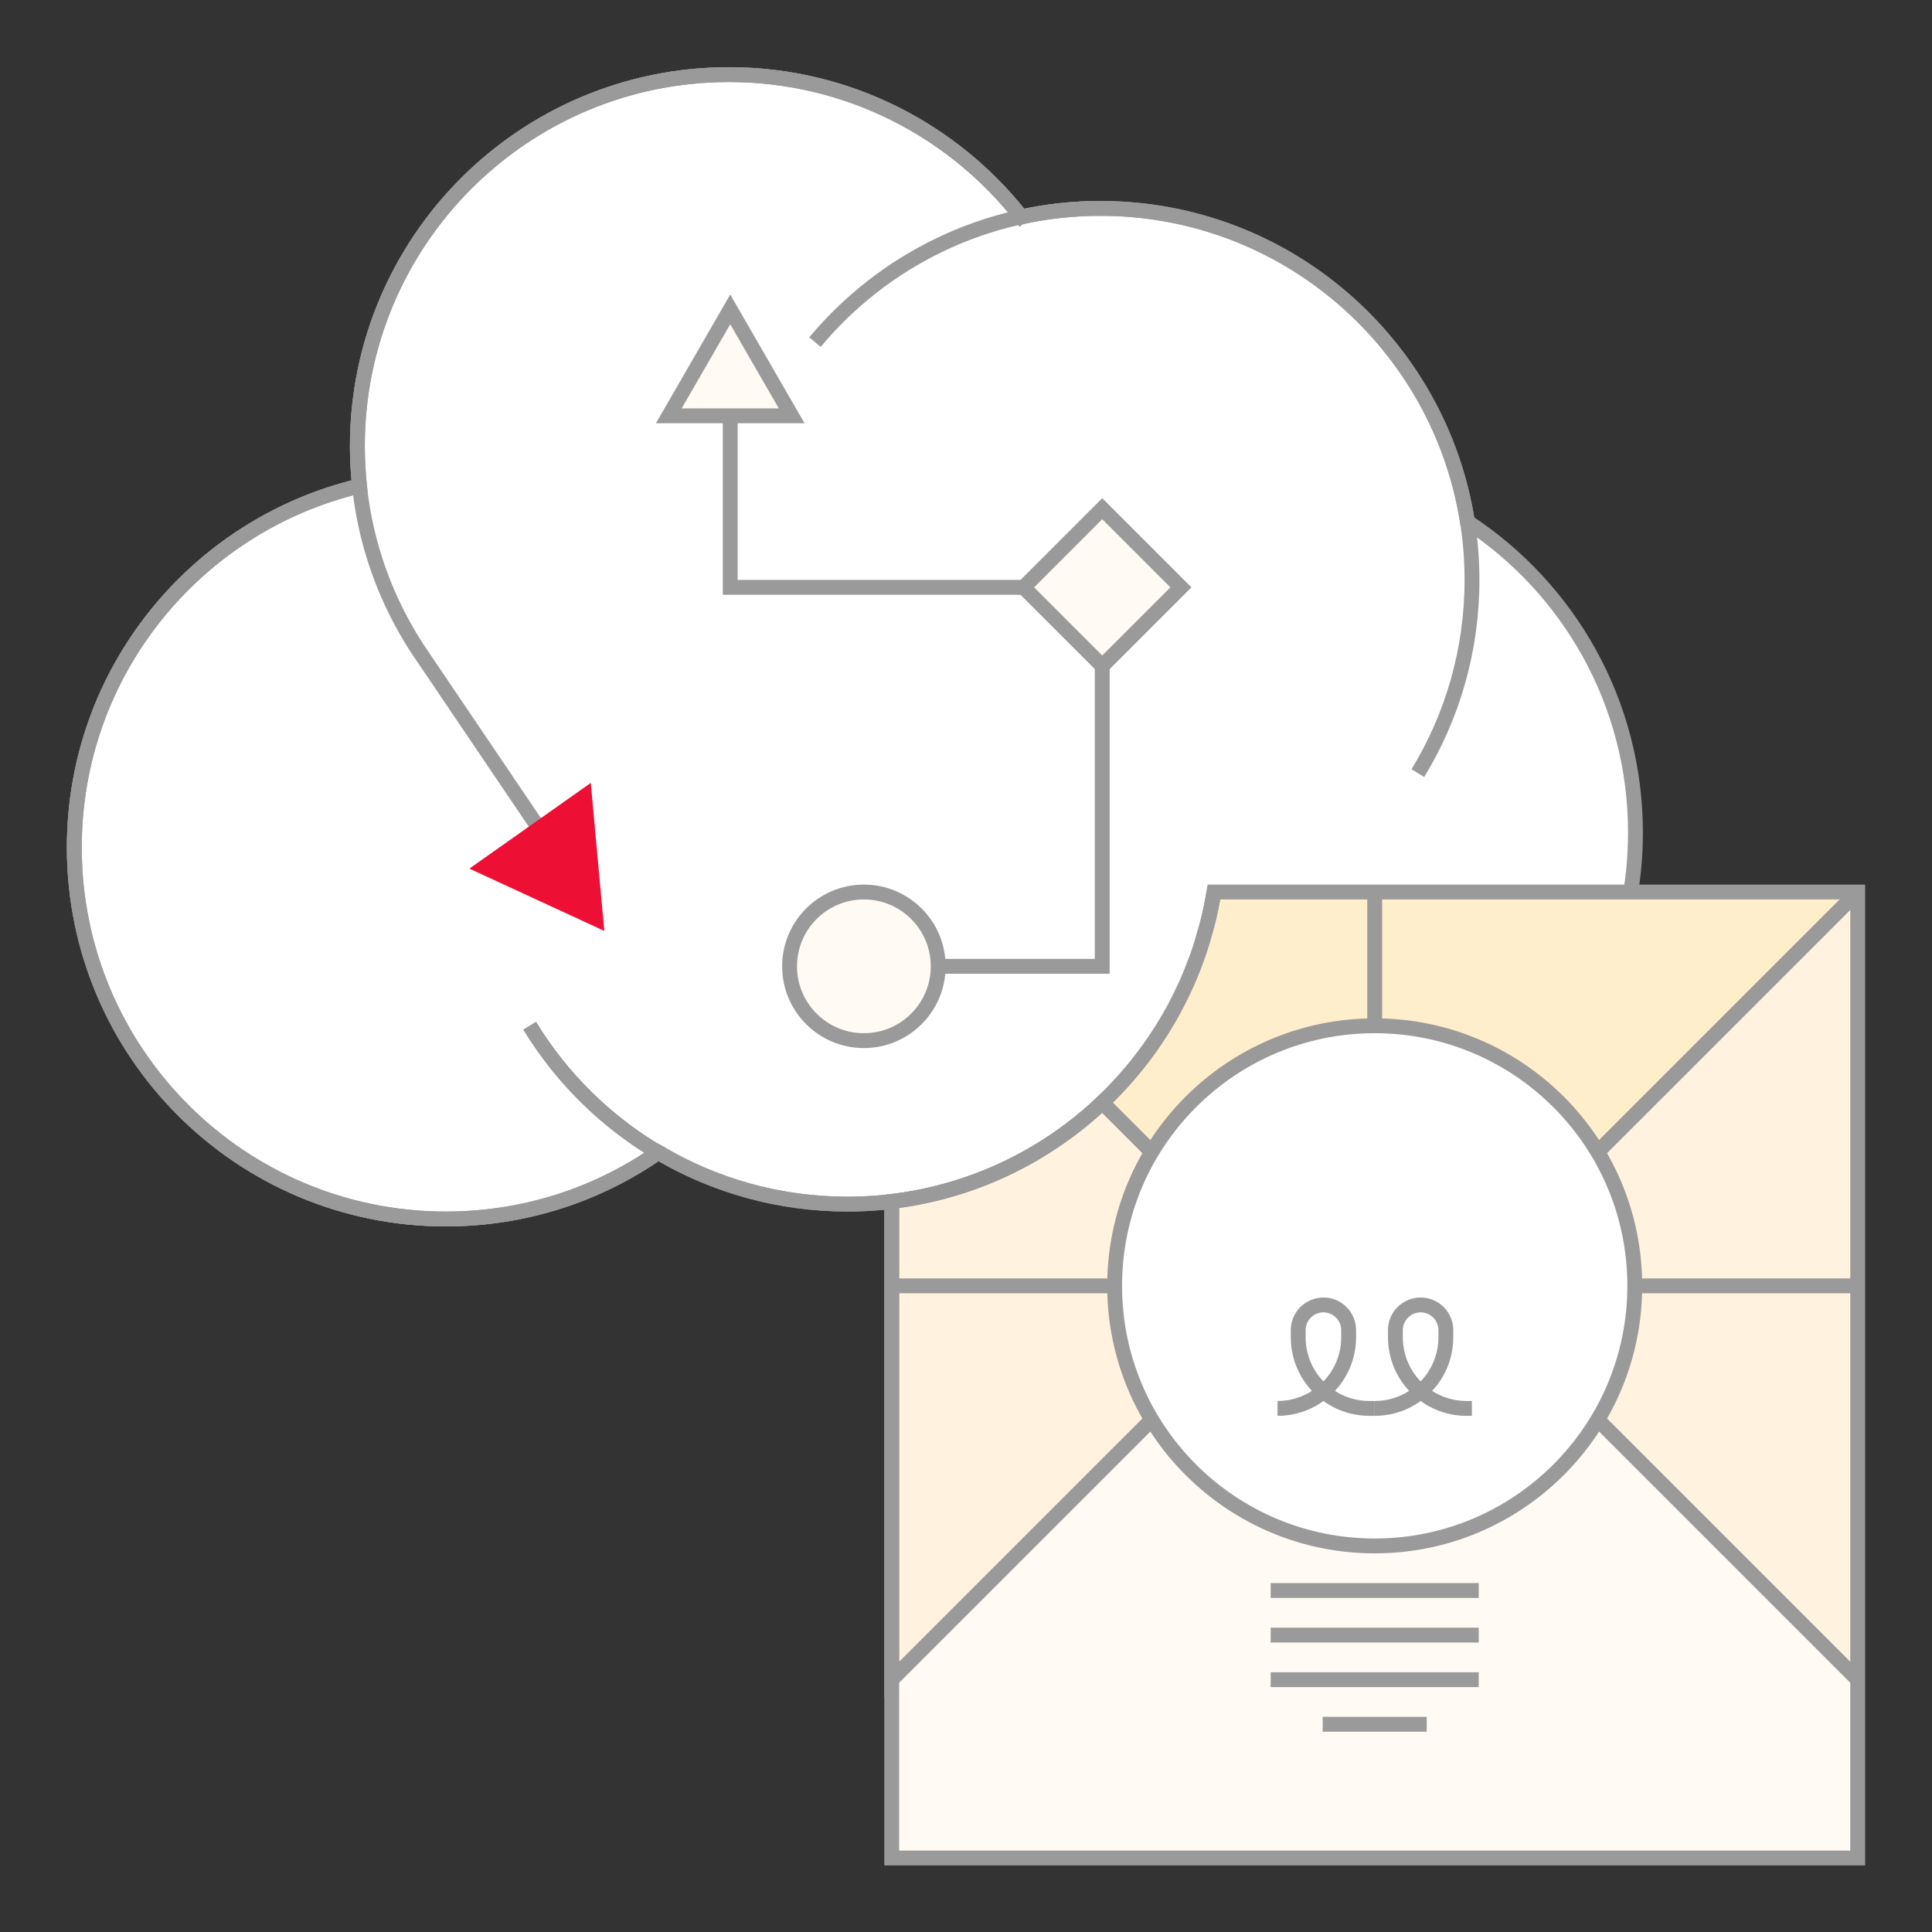 <?xml version="1.0" encoding="UTF-8"?>
<svg width="130px" height="130px" viewBox="0 0 130 130" version="1.1" xmlns="http://www.w3.org/2000/svg" xmlns:xlink="http://www.w3.org/1999/xlink">
    <rect x="0" y="0" width="130" height="130" fill="#333333" stroke="none"/>
    <!-- Generator: Sketch 47.1 (45422) - http://www.bohemiancoding.com/sketch -->
    <title>Icon: Creative Solutions</title>
    <desc>Created with Sketch.</desc>
    <defs></defs>
    <g id="Symbols" stroke="none" stroke-width="1" fill="none" fill-rule="evenodd">
        <g id="Icon:-Creative-Solutions">
            <g id="Group-2" transform="translate(5, 5)">
                <path d="M93.74,30.109 C91.862,18.161 81.522,9.022 69.047,9.022 C67.216,9.022 65.433,9.224 63.714,9.598 C59.137,3.77 52.032,0.022 44.047,0.022 C30.24,0.022 19.047,11.215 19.047,25.022 C19.047,25.93 19.098,26.825 19.192,27.708 C8.188,30.327 0,40.215 0,52.022 C0,65.829 11.193,77.022 25,77.022 C30.319,77.022 35.245,75.357 39.297,72.526 C43.031,74.744 47.389,76.022 52.047,76.022 C57.234,76.022 62.053,74.442 66.047,71.736 C70.041,74.442 74.859,76.022 80.047,76.022 C93.854,76.022 105.047,64.829 105.047,51.022 C105.047,42.272 100.548,34.576 93.74,30.109" id="Fill-40" fill="#FFFFFF"></path>
                <path d="M93.74,30.109 C91.862,18.161 81.522,9.022 69.047,9.022 C67.216,9.022 65.433,9.224 63.714,9.598 C59.137,3.77 52.032,0.022 44.047,0.022 C30.24,0.022 19.047,11.215 19.047,25.022 C19.047,25.93 19.098,26.825 19.192,27.708 C8.188,30.327 0,40.215 0,52.022 C0,65.829 11.193,77.022 25,77.022 C30.319,77.022 35.245,75.357 39.297,72.526 C43.031,74.744 47.389,76.022 52.047,76.022 C57.234,76.022 62.053,74.442 66.047,71.736 C70.041,74.442 74.859,76.022 80.047,76.022 C93.854,76.022 105.047,64.829 105.047,51.022 C105.047,42.272 100.548,34.576 93.74,30.109 Z" id="Stroke-41" stroke="#9B9A9A"></path>
                <g id="Group-44" transform="translate(0.001, 0)">
                    <path d="M69.167,9.022 L69.046,9.022 C67.215,9.022 65.432,9.224 63.713,9.598 C59.136,3.77 52.031,0.022 44.046,0.022 C30.239,0.022 19.046,11.215 19.046,25.022 C19.046,25.93 19.097,26.825 19.192,27.708 C8.187,30.327 0,40.215 0,52.022 C0,65.829 11.193,77.022 25,77.022 C30.318,77.022 35.23,75.381 39.282,72.55 C35.75,70.459 32.777,67.523 30.641,64.022" id="Fill-42" fill="#FFFFFF"></path>
                    <path d="M69.167,9.022 L69.046,9.022 C67.215,9.022 65.432,9.224 63.713,9.598 C59.136,3.77 52.031,0.022 44.046,0.022 C30.239,0.022 19.046,11.215 19.046,25.022 C19.046,25.93 19.097,26.825 19.192,27.708 C8.187,30.327 0,40.215 0,52.022 C0,65.829 11.193,77.022 25,77.022 C30.318,77.022 35.23,75.381 39.282,72.55 C35.75,70.459 32.777,67.523 30.641,64.022" id="Stroke-43" stroke="#9B9A9A"></path>
                </g>
                <path d="M76.682,55.022 C74.922,65.963 66.063,74.53 54.979,75.846 L55,76.022 L55,120.022 L120,120.022 L120,55.022 L77.001,55.022" id="Fill-45" fill="#FFFFFF"></path>
                <polygon id="Fill-46" fill="#FFFAF3" points="120.001 108.022 120.001 120.022 55.001 120.022 55.001 76.022 54.98 108.022 75.65 87.351 99.32 87.351"></polygon>
                <g id="Group-49" transform="translate(69.001, 55)">
                    <path d="M7.681,0.022 C7.566,0.738 7.418,1.442 7.244,2.136 C7.186,2.366 7.109,2.587 7.045,2.814 C6.915,3.273 6.785,3.733 6.63,4.181 C6.54,4.446 6.431,4.702 6.332,4.961 C6.178,5.361 6.026,5.76 5.853,6.149 C5.732,6.42 5.599,6.682 5.471,6.947 C5.293,7.313 5.112,7.677 4.918,8.032 C4.771,8.297 4.617,8.556 4.462,8.815 C4.258,9.156 4.051,9.494 3.83,9.824 C3.663,10.078 3.487,10.326 3.309,10.574 C3.08,10.893 2.845,11.207 2.602,11.514 C2.413,11.753 2.22,11.989 2.022,12.222 C1.768,12.521 1.504,12.811 1.236,13.098 C1.028,13.318 0.823,13.538 0.608,13.751 C0.46,13.898 0.314,14.047 0.162,14.19 L8.005,22.033 L33.545,17.477 L50.999,0.022" id="Fill-47" fill="#FFEECC"></path>
                    <path d="M7.681,0.022 C7.566,0.738 7.418,1.442 7.244,2.136 C7.186,2.366 7.109,2.587 7.045,2.814 C6.915,3.273 6.785,3.733 6.63,4.181 C6.54,4.446 6.431,4.702 6.332,4.961 C6.178,5.361 6.026,5.76 5.853,6.149 C5.732,6.42 5.599,6.682 5.471,6.947 C5.293,7.313 5.112,7.677 4.918,8.032 C4.771,8.297 4.617,8.556 4.462,8.815 C4.258,9.156 4.051,9.494 3.83,9.824 C3.663,10.078 3.487,10.326 3.309,10.574 C3.08,10.893 2.845,11.207 2.602,11.514 C2.413,11.753 2.22,11.989 2.022,12.222 C1.768,12.521 1.504,12.811 1.236,13.098 C1.028,13.318 0.823,13.538 0.608,13.751 C0.46,13.898 0.314,14.047 0.162,14.19 L8.005,22.033 L33.545,17.477 L50.999,0.022" id="Stroke-48" stroke="#9B9A9A"></path>
                </g>
                <path d="M39.001,72.737 C35.007,75.442 30.188,77.022 25.001,77.022 C11.194,77.022 0.001,65.829 0.001,52.022 C0.001,40.283 8.092,30.433 19.001,27.746" id="Stroke-50" stroke="#9B9A9A"></path>
                <g id="Group-53" transform="translate(102.001, 55)">
                    <polyline id="Fill-51" fill="#FFF3E0" points="18 53.022 0.545 35.567 0.545 17.477 18 0.022"></polyline>
                    <polyline id="Stroke-52" stroke="#9B9A9A" points="18 53.022 0.545 35.567 0.545 17.477 18 0.022"></polyline>
                </g>
                <path d="M72.455,72.477 L69.166,69.187 C65.371,72.774 60.458,75.19 55,75.843 L55,108.022 L72.455,90.568 L72.455,72.477 Z" id="Fill-54" fill="#FFF3E0"></path>
                <path d="M72.455,72.477 L69.166,69.187 C65.371,72.774 60.458,75.19 55,75.843 L55,108.022 L72.455,90.568 L72.455,72.477 Z" id="Stroke-55" stroke="#9B9A9A"></path>
                <path d="M64.001,9.959 C59.437,3.922 52.198,0.021 44.047,0.021 C30.24,0.021 19.047,11.214 19.047,25.021 C19.047,30.024 20.516,34.684 23.047,38.592 L31.116,50.526" id="Stroke-56" stroke="#9B9A9A"></path>
                <path d="M87.501,99.022 L87.501,99.022 C77.835,99.022 70.001,91.187 70.001,81.522 C70.001,71.857 77.835,64.022 87.501,64.022 C97.165,64.022 105.001,71.857 105.001,81.522 C105.001,91.187 97.165,99.022 87.501,99.022" id="Fill-57" fill="#FFFFFF"></path>
                <path d="M87.501,99.022 L87.501,99.022 C77.835,99.022 70.001,91.187 70.001,81.522 C70.001,71.857 77.835,64.022 87.501,64.022 C97.165,64.022 105.001,71.857 105.001,81.522 C105.001,91.187 97.165,99.022 87.501,99.022 Z" id="Stroke-58" stroke="#9B9A9A"></path>
                <path d="M80.501,102.022 L94.501,102.022" id="Stroke-59" stroke="#9B9A9A"></path>
                <path d="M80.501,105.022 L94.501,105.022" id="Stroke-60" stroke="#9B9A9A"></path>
                <path d="M80.501,108.022 L94.501,108.022" id="Stroke-61" stroke="#9B9A9A"></path>
                <path d="M84.001,111.022 L91.001,111.022" id="Stroke-62" stroke="#9B9A9A"></path>
                <path d="M87.501,89.769 L87.501,89.769 C90.145,89.769 92.288,87.626 92.288,84.981 L92.288,84.504 C92.288,83.567 91.528,82.806 90.591,82.806 C89.654,82.806 88.894,83.567 88.894,84.504 L88.894,84.981 C88.894,87.626 91.038,89.769 93.683,89.769 L94.041,89.769" id="Stroke-63" stroke="#9B9A9A"></path>
                <path d="M80.96,89.769 L80.96,89.769 C83.604,89.769 85.748,87.626 85.748,84.981 L85.748,84.504 C85.748,83.567 84.988,82.806 84.051,82.806 C83.114,82.806 82.354,83.567 82.354,84.504 L82.354,84.981 C82.354,87.626 84.498,89.769 87.142,89.769 L87.501,89.769" id="Stroke-64" stroke="#9B9A9A"></path>
                <path d="M30.642,64.022 C35.031,71.218 42.955,76.022 52.001,76.022 C64.446,76.022 74.768,66.927 76.682,55.022 L120.001,55.022 L120.001,120.022 L55.001,120.022 L55.001,76.022 L54.98,75.847 C66.063,74.531 74.923,65.963 76.682,55.022" id="Stroke-65" stroke="#9B9A9A"></path>
                <polyline id="Stroke-66" stroke="#9B9A9A" points="53.129 60.022 69.167 60.022 69.167 34.522 44.136 34.522 44.136 20.592"></polyline>
                <polygon id="Fill-67" fill="#ED0F34" points="35.663 57.639 34.753 47.68 26.584 53.447"></polygon>
                <polygon id="Fill-68" fill="#FFFAF3" points="63.875 34.522 69.168 29.229 74.461 34.522 69.168 39.815"></polygon>
                <path d="M69.168,28.522 L63.168,34.522 L69.168,40.522 L75.168,34.522 L69.168,28.522 Z M69.168,29.936 L73.754,34.522 L69.168,39.108 L64.582,34.522 L69.168,29.936 Z" id="Fill-69" fill="#9B9A9A"></path>
                <g id="Group-72" transform="translate(87.001, 55)">
                    <path d="M0.5,9.022 L0.5,0.022" id="Fill-70" fill="#FFFFFF"></path>
                    <path d="M0.5,9.022 L0.5,0.022" id="Stroke-71" stroke="#9B9A9A"></path>
                </g>
                <path d="M105.001,81.522 L120.001,81.522" id="Stroke-73" stroke="#9B9A9A"></path>
                <path d="M55.001,81.522 L70.001,81.522" id="Stroke-74" stroke="#9B9A9A"></path>
                <path d="M49.837,18.021 C54.423,12.521 61.326,9.021 69.047,9.021 C82.854,9.021 94.047,20.215 94.047,34.022 C94.047,38.783 92.716,43.233 90.405,47.022" id="Stroke-75" stroke="#9B9A9A"></path>
                <path d="M58.129,60.022 C58.129,62.783 55.89,65.022 53.129,65.022 C50.368,65.022 48.129,62.783 48.129,60.022 C48.129,57.261 50.368,55.022 53.129,55.022 C55.89,55.022 58.129,57.261 58.129,60.022" id="Fill-76" fill="#FFFAF3"></path>
                <path d="M58.129,60.022 C58.129,62.783 55.89,65.022 53.129,65.022 C50.368,65.022 48.129,62.783 48.129,60.022 C48.129,57.261 50.368,55.022 53.129,55.022 C55.89,55.022 58.129,57.261 58.129,60.022 Z" id="Stroke-77" stroke="#9B9A9A"></path>
                <polygon id="Fill-78" fill="#FFFAF3" points="40.002 22.979 44.136 15.819 48.27 22.979"></polygon>
                <path d="M44.136,14.819 L39.136,23.479 L49.136,23.479 L44.136,14.819 Z M44.136,16.819 L47.404,22.479 L40.868,22.479 L44.136,16.819 Z" id="Fill-79" fill="#9B9A9A"></path>
            </g>
        </g>
    </g>
</svg>